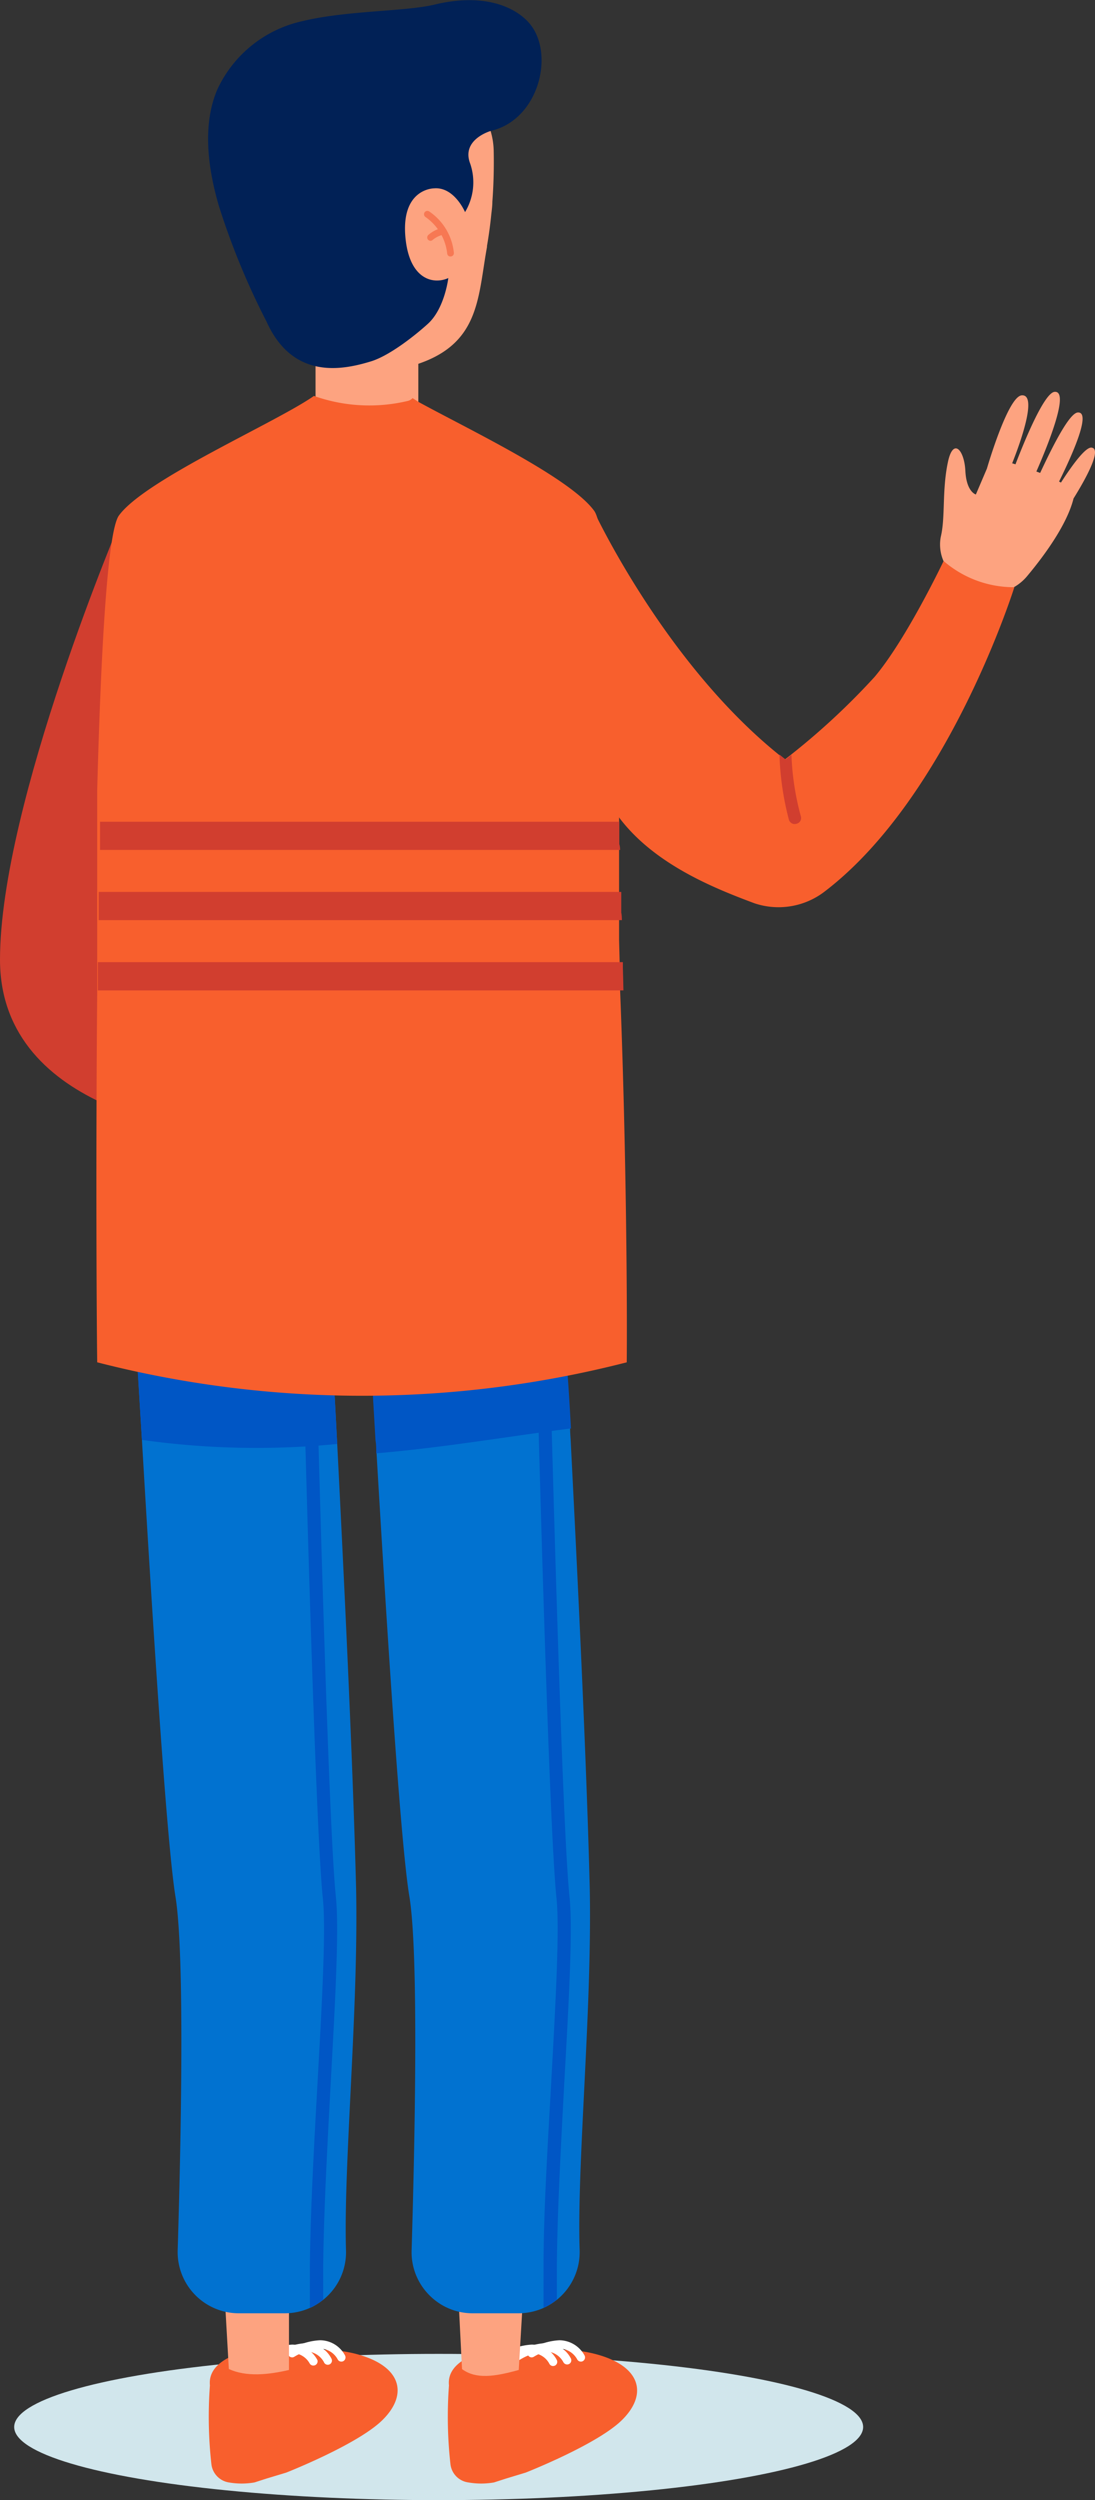 <svg id="Layer_1" data-name="Layer 1" xmlns="http://www.w3.org/2000/svg" viewBox="0 0 115.8 264.27"><rect x="0" y="0" width="115.8" height="264.27" fill="#333333" stroke="none"/><defs><style>.cls-1{fill:#d13e2f;}.cls-2{fill:#d1e6ec;}.cls-3{fill:#fda380;}.cls-4{fill:#f77853;}.cls-5{fill:#012156;}.cls-6{fill:#f85f2d;}.cls-7{fill:#fff;}.cls-8{fill:#0172d0;}.cls-9{fill:#0056c5;}</style></defs><title>ms-sales-sp</title><path class="cls-1" d="M13,54.44s-13,30.47-13,47,22.31,18.21,22.31,18.21l3.75-8.94s-16.17-2.9-14.24-22.2Z"/><ellipse class="cls-2" cx="46.39" cy="256.54" rx="44.89" ry="7.73"/><path class="cls-3" d="M33.37,35.45v7.44s2.21,3.78,5.21,4,5.66-3.26,5.66-3.26V36Z"/><path class="cls-3" d="M52.07,21.31c0,.43-.06.87-.11,1.31-.11,1.1-.26,2.24-.46,3.38,0,0,0,.07,0,.11-1,5.48-.72,10.52-8.08,12.6-11.2,3.17-14.88-5.48-16.45-11-.17-.61-.33-1.29-.46-2,0,0,0-.06,0-.09-.15-.81-.28-1.68-.4-2.56q-.12-1-.21-2c-.16-1.63-.27-3.28-.34-4.73a7.74,7.74,0,0,1,5-7.6C35,7,41.8,5.66,48.27,9.32a7.78,7.78,0,0,1,3.94,6.61C52.24,17.45,52.22,19.31,52.07,21.31Z"/><path class="cls-4" d="M47.56,27.11a.36.36,0,0,1-.27-.33A5.43,5.43,0,0,0,45,22.94a.35.35,0,1,1,.39-.59A6,6,0,0,1,48,26.74a.35.35,0,0,1-.33.37Z"/><path class="cls-4" d="M45.46,25.45a.4.4,0,0,1-.18-.1.36.36,0,0,1,0-.5,3.23,3.23,0,0,1,1.52-.76.36.36,0,0,1,.42.28.35.35,0,0,1-.27.42,2.7,2.7,0,0,0-1.18.56A.35.35,0,0,1,45.46,25.45Z"/><path class="cls-5" d="M28.19,34a78.08,78.08,0,0,1-5.06-12.29c-1.57-5.4-1.38-9.41-.13-12.29a13,13,0,0,1,9-7.19c4.68-1.13,10.83-1,13.94-1.74C51.16-.78,54.5.72,56,2.48c2.7,3.2,1,10.18-4.1,11.36,0,0-3.17.9-2.17,3.47a6.1,6.1,0,0,1-.55,5.11s-1.14-2.7-3.29-2.51c0,0-3.56,0-3,5.33.46,4.37,3,4.85,4.52,4.15,0,0-.37,3.19-2.14,4.82-1.16,1.06-4,3.38-6.08,4C36.32,39.08,31,40.23,28.19,34Z"/><path class="cls-6" d="M24.21,262.4a7.9,7.9,0,0,0,2.7,0l1.27-.41,2.09-.63s7.48-2.94,10.13-5.51,2.18-5.42-1.95-6.8-7.83-.08-10-1c0,0-6.61.56-6.25,4.09a45,45,0,0,0,.16,8.36A2.21,2.21,0,0,0,24.21,262.4Z"/><path class="cls-7" d="M27.87,249.64a.44.44,0,0,1-.28-.2.45.45,0,0,1,.14-.61,6.88,6.88,0,0,1,3.17-1,3.06,3.06,0,0,1,2.67,1.64.45.45,0,0,1-.81.37,2.14,2.14,0,0,0-1.89-1.12,6,6,0,0,0-2.67.85A.44.44,0,0,1,27.87,249.64Z"/><path class="cls-7" d="M29.36,249.48a.47.47,0,0,1-.29-.21.44.44,0,0,1,.15-.6,6.88,6.88,0,0,1,3.17-1,3,3,0,0,1,2.66,1.64.44.44,0,1,1-.8.36,2.17,2.17,0,0,0-1.9-1.12,6,6,0,0,0-2.67.86A.46.46,0,0,1,29.36,249.48Z"/><path class="cls-7" d="M30.81,249.17a.42.42,0,0,1-.29-.2.44.44,0,0,1,.15-.6,6.63,6.63,0,0,1,3.17-1A3,3,0,0,1,36.5,249a.45.45,0,0,1-.22.59.44.44,0,0,1-.58-.22,2.17,2.17,0,0,0-1.9-1.12,6,6,0,0,0-2.67.86A.41.41,0,0,1,30.81,249.17Z"/><path class="cls-3" d="M30.56,243.51v7c-2.18.51-4.52.75-6.36-.1L23.78,243Z"/><path class="cls-8" d="M36.59,237.85a6.44,6.44,0,0,1-2.38,5.22,7.08,7.08,0,0,1-1.22.79l-.19.08a6.51,6.51,0,0,1-2.68.58H25.27a6.47,6.47,0,0,1-6.48-6.67c.33-10.69.78-31.12-.23-37.35-1-6.07-2.66-33.09-3.55-48.3-.34-5.53-.56-9.51-.6-10.33l20.64-.27c.1,1.65.34,5.69.61,11h0c.68,13.37,1.64,33,2,47.05C37.92,212.43,36.32,228.81,36.59,237.85Z"/><path class="cls-9" d="M35.05,141.6l-20.64.27c0,.82.26,4.8.6,10.33a87.19,87.19,0,0,0,20.65.43C35.39,147.29,35.15,143.25,35.05,141.6Z"/><path class="cls-9" d="M34.18,239.57c0,1.33,0,2.49,0,3.5a7.08,7.08,0,0,1-1.22.79l-.19.08c0-1.17,0-2.82,0-4.38.05-5.7.44-12.76.82-19.59.46-8.27.9-16.08.55-19.34-.78-7.41-1.84-47.3-2.11-57.92l1.39,0c.27,10.62,1.33,50.44,2.1,57.8.36,3.36-.08,11.23-.54,19.55C34.62,226.86,34.23,233.9,34.18,239.57Z"/><path class="cls-6" d="M49.54,262.4a7.9,7.9,0,0,0,2.7,0l1.27-.41,2.08-.63s7.49-2.94,10.14-5.51,2.18-5.42-2-6.8-7.83-.08-10-1c0,0-6.62.56-6.25,4.09a45,45,0,0,0,.16,8.36A2.2,2.2,0,0,0,49.54,262.4Z"/><path class="cls-7" d="M53.2,249.64a.41.41,0,0,1-.28-.2.44.44,0,0,1,.14-.61,6.88,6.88,0,0,1,3.17-1,3,3,0,0,1,2.66,1.64.44.44,0,0,1-.8.37,2.14,2.14,0,0,0-1.89-1.12,6.09,6.09,0,0,0-2.68.85A.41.41,0,0,1,53.2,249.64Z"/><path class="cls-7" d="M54.68,249.48a.48.48,0,0,1-.28-.21.43.43,0,0,1,.15-.6,6.82,6.82,0,0,1,3.16-1,3,3,0,0,1,2.67,1.64.44.44,0,0,1-.22.58.45.45,0,0,1-.59-.22,2.16,2.16,0,0,0-1.89-1.12,6,6,0,0,0-2.67.86A.48.48,0,0,1,54.68,249.48Z"/><path class="cls-7" d="M56.13,249.17a.44.44,0,0,1-.13-.8,6.63,6.63,0,0,1,3.16-1A3.06,3.06,0,0,1,61.83,249a.45.45,0,0,1-.22.59.44.44,0,0,1-.58-.22,2.19,2.19,0,0,0-1.9-1.12,6,6,0,0,0-2.67.86A.43.43,0,0,1,56.13,249.17Z"/><path class="cls-3" d="M55.27,243.51l-.41,7c-2.57.71-4.5,1-6-.09L48.49,243Z"/><path class="cls-8" d="M61.3,237.85a6.49,6.49,0,0,1-2.38,5.22,7.16,7.16,0,0,1-1.23.79l-.18.08a6.52,6.52,0,0,1-2.69.58H50a6.44,6.44,0,0,1-3.2-.84,6.55,6.55,0,0,1-1.47-1.15,6.43,6.43,0,0,1-1.8-4.68c.32-10.69.78-31.12-.23-37.35-1-5.89-2.57-31.51-3.48-46.91,0-.48,0-.94-.08-1.39-.33-5.53-.55-9.51-.6-10.33l20.65-.27c0,.1,0,.21,0,.31.09,1.62.28,4.84.5,9.06,0,.54.06,1.09.08,1.66h0c.68,13.37,1.65,33,2,47.05C62.62,212.43,61,228.81,61.3,237.85Z"/><path class="cls-9" d="M60.38,151h-.1c-6.13.77-13.2,2-20.49,2.62,0-.48,0-.94-.08-1.39-.33-5.53-.55-9.51-.6-10.33l20.65-.27c0,.1,0,.21,0,.31C59.89,143.56,60.12,146,60.38,151Z"/><path class="cls-9" d="M58.89,239.57c0,1.33,0,2.49,0,3.5a7.16,7.16,0,0,1-1.23.79l-.18.08c0-1.17,0-2.82,0-4.38,0-5.7.44-12.76.82-19.59.46-8.27.89-16.08.55-19.34-.78-7.41-1.84-47.3-2.12-57.92l1.39,0c.28,10.62,1.33,50.44,2.11,57.8.36,3.36-.08,11.23-.55,19.55C59.32,226.86,58.93,233.9,58.89,239.57Z"/><path class="cls-6" d="M66.28,144a112.62,112.62,0,0,1-56,0c-.07-5.15-.15-21.76,0-39.31,0-.81,0-1.61,0-2.41,0-.2,0-.39,0-.58l0-2.35c0-.48,0-.94,0-1.41,0-.23,0-.45,0-.68s0-.53,0-.79l0-1.46c0-.24,0-.49,0-.73s0-.49,0-.74l0-1.4c0-.49,0-1,0-1.46,0-.28,0-.56,0-.84s0-.42,0-.63c0-.49,0-1,0-1.46,0-.3,0-.6,0-.89s0-.35,0-.52c0-.45,0-.9,0-1.34,0-.22,0-.44,0-.66v0l0-.84v0c.4-15,1.1-27.33,2.29-29,1.38-1.91,5.57-4.39,9.9-6.73s8.79-4.55,10.73-5.92a17.53,17.53,0,0,0,9.88.54,1,1,0,0,0,.55-.31l.6.39C49.4,45.31,60.28,50.47,62.84,54c1.2,1.65,2,14.15,2.53,29.42,0,1,.08,2,.1,2.93,0,.17,0,.34,0,.52s0,.59,0,.89c0,.48,0,1,0,1.46,0,.21,0,.42,0,.63l0,.84c0,.48,0,1,0,1.46s0,.93,0,1.4c0,.25,0,.49,0,.74s0,.49,0,.73l0,1.46c0,.26,0,.53,0,.79s0,.45,0,.68c0,.47,0,.94,0,1.41l.06,2.35c0,.2,0,.39,0,.58,0,.8,0,1.6.05,2.41C66.27,122.29,66.33,138.89,66.28,144Z"/><path class="cls-1" d="M65.58,89.84h-55c0-.21,0-.42,0-.63,0-.49,0-1,0-1.46,0-.3,0-.6,0-.89H65.49c0,.29,0,.59,0,.89,0,.48,0,1,0,1.46C65.56,89.42,65.57,89.63,65.58,89.84Z"/><path class="cls-1" d="M65.77,97.26H10.44c0-.26,0-.53,0-.79l0-1.46c0-.24,0-.49,0-.73H65.7c0,.24,0,.49,0,.73l0,1.46C65.76,96.73,65.76,97,65.77,97.26Z"/><path class="cls-1" d="M65.93,104.69H10.35c0-.81,0-1.61,0-2.41,0-.2,0-.39,0-.58H65.87c0,.2,0,.39,0,.58C65.9,103.08,65.91,103.88,65.93,104.69Z"/><path class="cls-3" d="M115.4,47.31c-.65,0-2,1.84-3.2,3.7L112,50.9c1.33-2.69,3.45-7.36,2-7.3-.94,0-2.88,4-4,6.39l-.4-.15c1.27-2.89,3.55-8.58,1.92-8.42-1.08.11-3.14,5.08-4.13,7.66l-.35-.11c1-2.5,2.66-7.34,1-7.18-1.47.14-3.67,7.74-3.67,7.74h0l-1.17,2.74s-1-.27-1.11-2.5-1.3-3.56-1.85-.9c-.63,3-.25,5.8-.75,7.88a4.37,4.37,0,0,0,.36,2.71,5.66,5.66,0,0,0,1.87,2.3h0a5.09,5.09,0,0,0,6.91-.87c2-2.39,4.25-5.57,4.9-8.2h0C115,50.33,116.55,47.38,115.4,47.31Z"/><path class="cls-6" d="M107.27,62.07s-6.9,22.07-20,32.12a8,8,0,0,1-7.48,1.29c-4.23-1.58-10.64-4.12-14.37-9.14,0,0-6.76-22.94-2.63-32.35,0,0,7.41,15.95,19.56,25.77l.12.1.53.42.62-.48.11-.09a74.54,74.54,0,0,0,8.76-8.16c3.38-4,7.3-12.25,7.3-12.25A11.34,11.34,0,0,0,107.27,62.07Z"/><path class="cls-1" d="M84.2,87.08a.59.59,0,0,1-.56-.12.62.62,0,0,1-.21-.31,30.53,30.53,0,0,1-1-6.89l.12.1.53.42.62-.48a28.23,28.23,0,0,0,1,6.51A.62.62,0,0,1,84.2,87.08Z"/></svg>